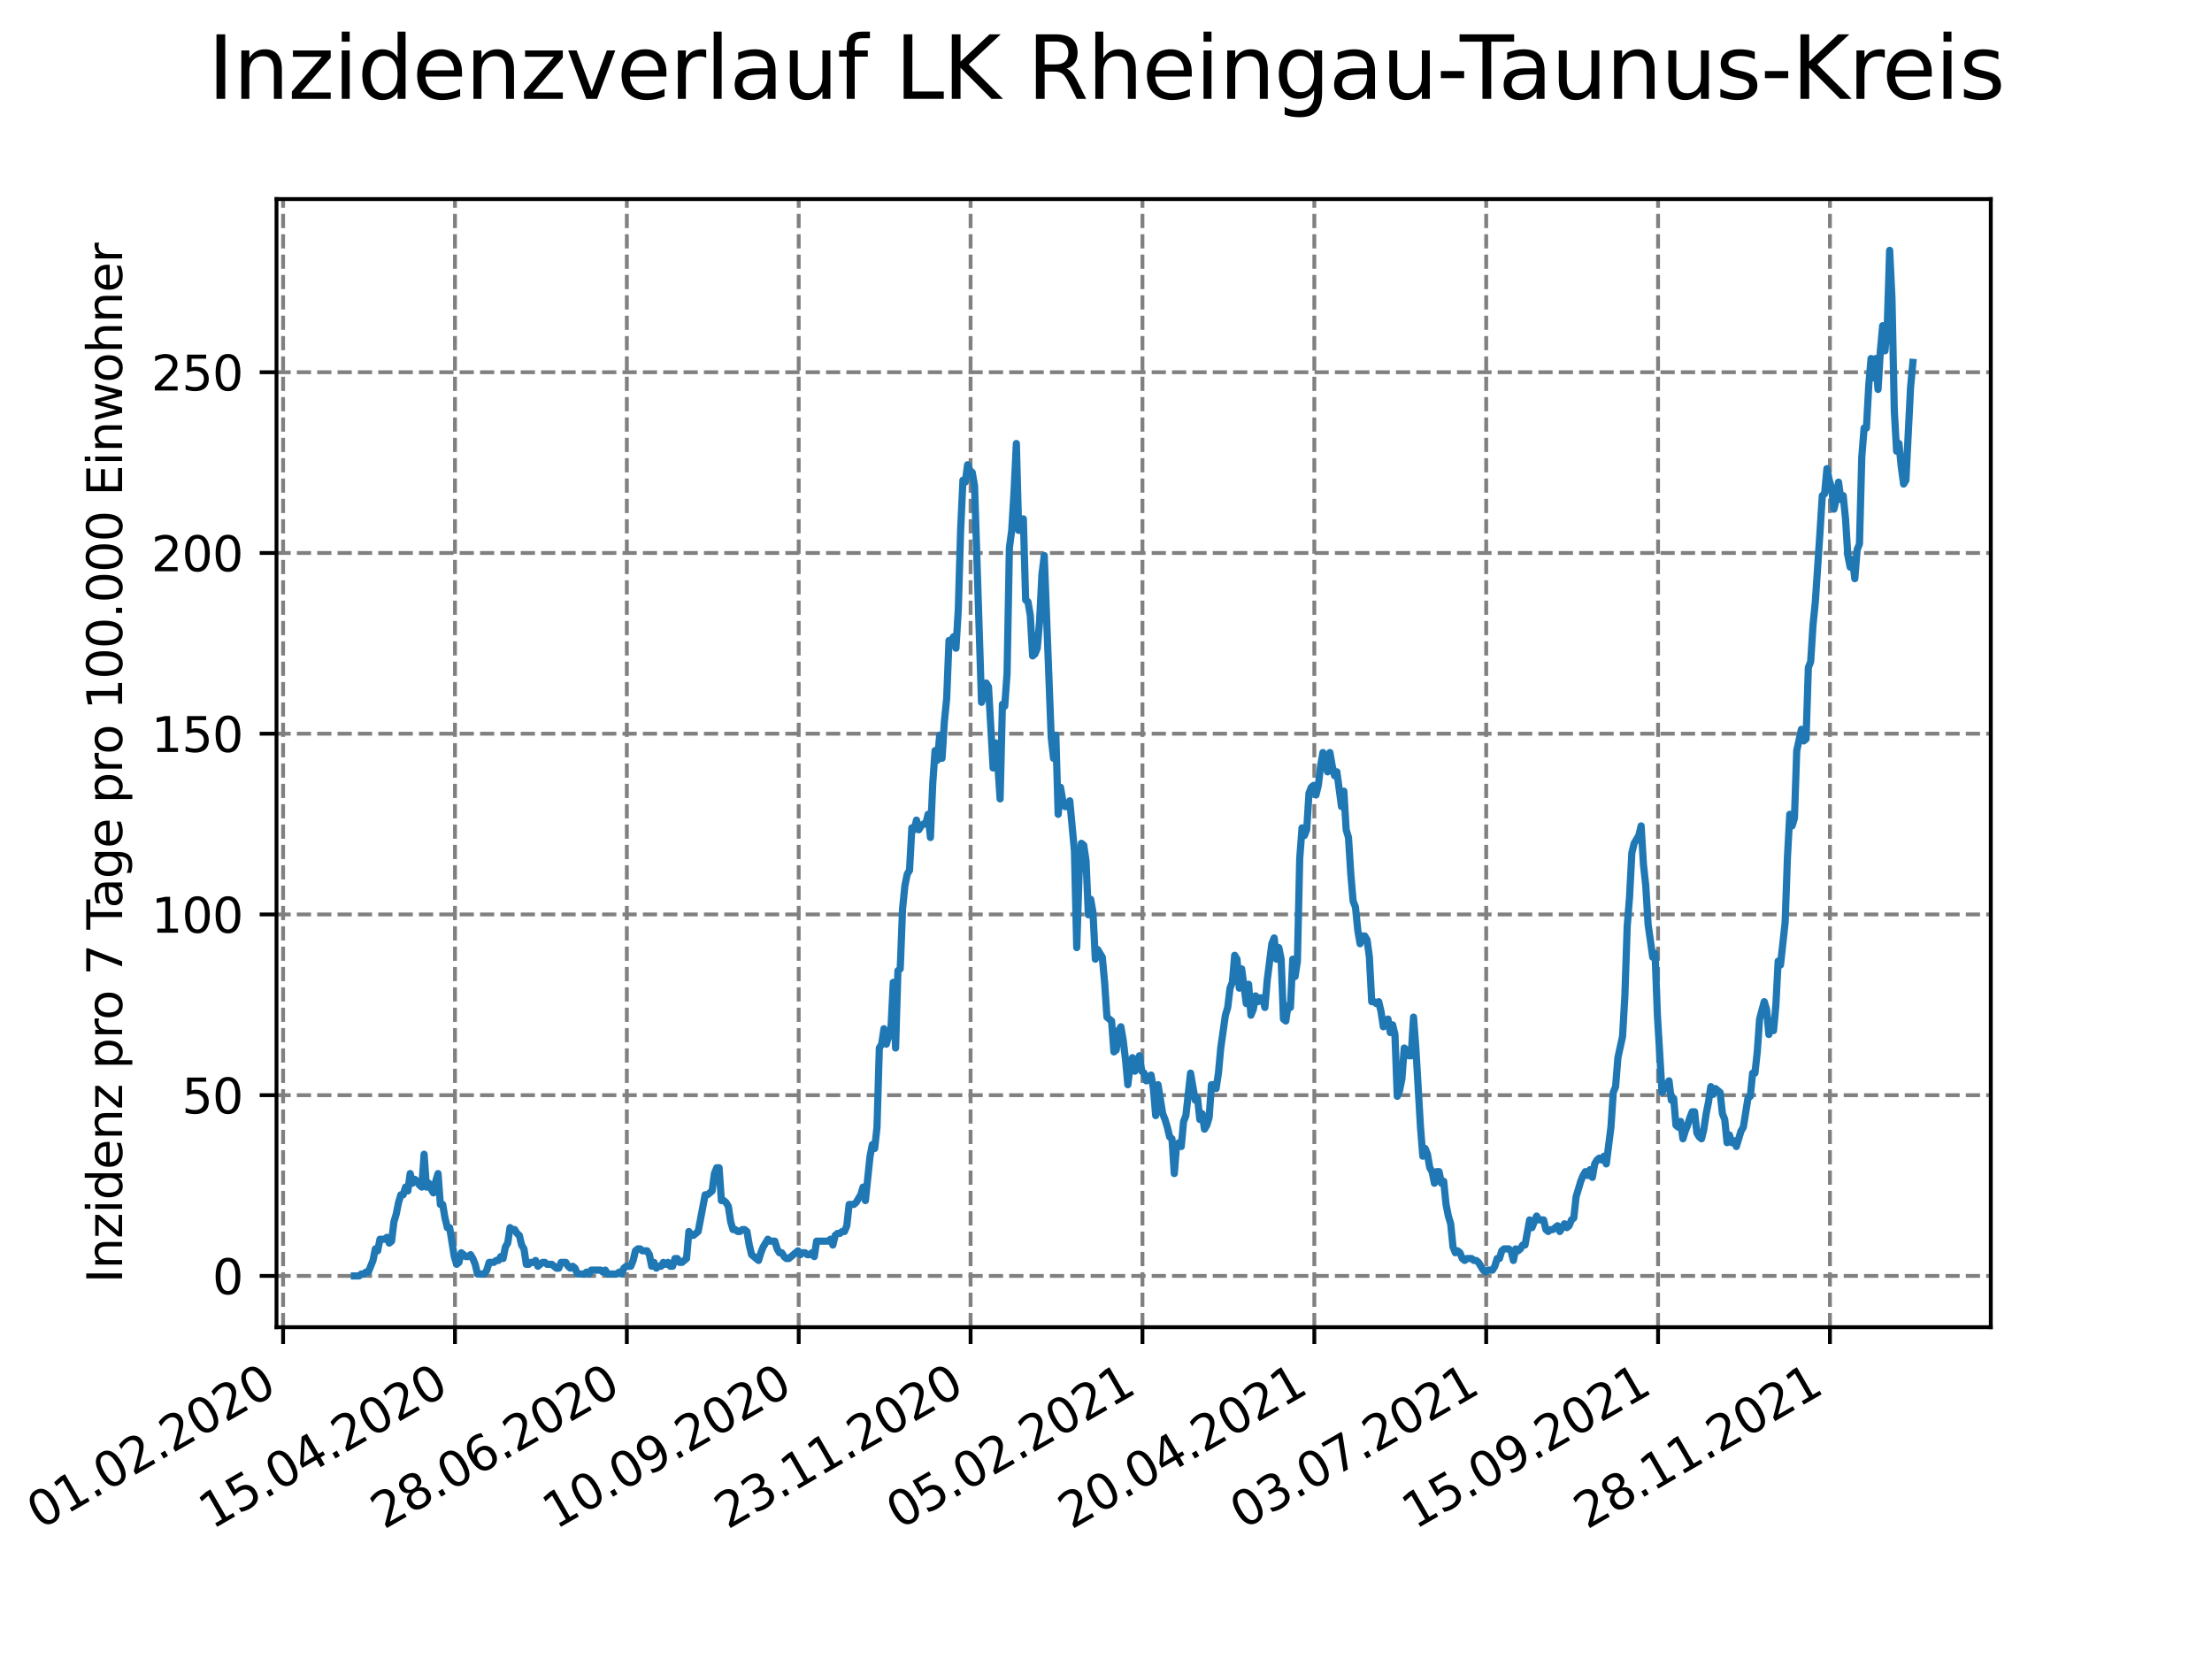 <?xml version="1.0" encoding="utf-8" standalone="no"?>
<!DOCTYPE svg PUBLIC "-//W3C//DTD SVG 1.1//EN"
  "http://www.w3.org/Graphics/SVG/1.1/DTD/svg11.dtd">
<svg xmlns:xlink="http://www.w3.org/1999/xlink" width="460.8pt" height="345.6pt" viewBox="0 0 460.8 345.6" xmlns="http://www.w3.org/2000/svg" version="1.1">
 <defs>
  <style type="text/css">*{stroke-linejoin: round; stroke-linecap: butt}</style>
 </defs>
 <g id="figure_1">
  <g id="patch_1">
   <path d="M 0 345.6 
L 460.8 345.6 
L 460.8 0 
L 0 0 
z
" style="fill: #ffffff"/>
  </g>
  <g id="axes_1">
   <g id="patch_2">
    <path d="M 57.6 276.48 
L 414.72 276.48 
L 414.72 41.472 
L 57.6 41.472 
z
" style="fill: #ffffff"/>
   </g>
   <g id="matplotlib.axis_1">
    <g id="xtick_1">
     <g id="line2d_1">
      <path d="M 58.975 276.48 
L 58.975 41.472 
" clip-path="url(#p7c919a15af)" style="fill: none; stroke-dasharray: 2.96,1.28; stroke-dashoffset: 0; stroke: #808080; stroke-width: 0.8"/>
     </g>
     <g id="line2d_2">
      <defs>
       <path id="mae18e14c4b" d="M 0 0 
L 0 3.5 
" style="stroke: #000000; stroke-width: 0.8"/>
      </defs>
      <g>
       <use xlink:href="#mae18e14c4b" x="58.975" y="276.48" style="stroke: #000000; stroke-width: 0.8"/>
      </g>
     </g>
     <g id="text_1">
      <!-- 01.02.2020 -->
      <g transform="translate(8.35 318.689)rotate(-30)scale(0.1 -0.1)">
       <defs>
        <path id="DejaVuSans-30" d="M 2034 4250 
Q 1547 4250 1301 3770 
Q 1056 3291 1056 2328 
Q 1056 1369 1301 889 
Q 1547 409 2034 409 
Q 2525 409 2770 889 
Q 3016 1369 3016 2328 
Q 3016 3291 2770 3770 
Q 2525 4250 2034 4250 
z
M 2034 4750 
Q 2819 4750 3233 4129 
Q 3647 3509 3647 2328 
Q 3647 1150 3233 529 
Q 2819 -91 2034 -91 
Q 1250 -91 836 529 
Q 422 1150 422 2328 
Q 422 3509 836 4129 
Q 1250 4750 2034 4750 
z
" transform="scale(0.016)"/>
        <path id="DejaVuSans-31" d="M 794 531 
L 1825 531 
L 1825 4091 
L 703 3866 
L 703 4441 
L 1819 4666 
L 2450 4666 
L 2450 531 
L 3481 531 
L 3481 0 
L 794 0 
L 794 531 
z
" transform="scale(0.016)"/>
        <path id="DejaVuSans-2e" d="M 684 794 
L 1344 794 
L 1344 0 
L 684 0 
L 684 794 
z
" transform="scale(0.016)"/>
        <path id="DejaVuSans-32" d="M 1228 531 
L 3431 531 
L 3431 0 
L 469 0 
L 469 531 
Q 828 903 1448 1529 
Q 2069 2156 2228 2338 
Q 2531 2678 2651 2914 
Q 2772 3150 2772 3378 
Q 2772 3750 2511 3984 
Q 2250 4219 1831 4219 
Q 1534 4219 1204 4116 
Q 875 4013 500 3803 
L 500 4441 
Q 881 4594 1212 4672 
Q 1544 4750 1819 4750 
Q 2544 4750 2975 4387 
Q 3406 4025 3406 3419 
Q 3406 3131 3298 2873 
Q 3191 2616 2906 2266 
Q 2828 2175 2409 1742 
Q 1991 1309 1228 531 
z
" transform="scale(0.016)"/>
       </defs>
       <use xlink:href="#DejaVuSans-30"/>
       <use xlink:href="#DejaVuSans-31" x="63.623"/>
       <use xlink:href="#DejaVuSans-2e" x="127.246"/>
       <use xlink:href="#DejaVuSans-30" x="159.033"/>
       <use xlink:href="#DejaVuSans-32" x="222.656"/>
       <use xlink:href="#DejaVuSans-2e" x="286.279"/>
       <use xlink:href="#DejaVuSans-32" x="318.066"/>
       <use xlink:href="#DejaVuSans-30" x="381.689"/>
       <use xlink:href="#DejaVuSans-32" x="445.312"/>
       <use xlink:href="#DejaVuSans-30" x="508.936"/>
      </g>
     </g>
    </g>
    <g id="xtick_2">
     <g id="line2d_3">
      <path d="M 94.779 276.48 
L 94.779 41.472 
" clip-path="url(#p7c919a15af)" style="fill: none; stroke-dasharray: 2.96,1.28; stroke-dashoffset: 0; stroke: #808080; stroke-width: 0.8"/>
     </g>
     <g id="line2d_4">
      <g>
       <use xlink:href="#mae18e14c4b" x="94.779" y="276.48" style="stroke: #000000; stroke-width: 0.8"/>
      </g>
     </g>
     <g id="text_2">
      <!-- 15.04.2020 -->
      <g transform="translate(44.154 318.689)rotate(-30)scale(0.1 -0.1)">
       <defs>
        <path id="DejaVuSans-35" d="M 691 4666 
L 3169 4666 
L 3169 4134 
L 1269 4134 
L 1269 2991 
Q 1406 3038 1543 3061 
Q 1681 3084 1819 3084 
Q 2600 3084 3056 2656 
Q 3513 2228 3513 1497 
Q 3513 744 3044 326 
Q 2575 -91 1722 -91 
Q 1428 -91 1123 -41 
Q 819 9 494 109 
L 494 744 
Q 775 591 1075 516 
Q 1375 441 1709 441 
Q 2250 441 2565 725 
Q 2881 1009 2881 1497 
Q 2881 1984 2565 2268 
Q 2250 2553 1709 2553 
Q 1456 2553 1204 2497 
Q 953 2441 691 2322 
L 691 4666 
z
" transform="scale(0.016)"/>
        <path id="DejaVuSans-34" d="M 2419 4116 
L 825 1625 
L 2419 1625 
L 2419 4116 
z
M 2253 4666 
L 3047 4666 
L 3047 1625 
L 3713 1625 
L 3713 1100 
L 3047 1100 
L 3047 0 
L 2419 0 
L 2419 1100 
L 313 1100 
L 313 1709 
L 2253 4666 
z
" transform="scale(0.016)"/>
       </defs>
       <use xlink:href="#DejaVuSans-31"/>
       <use xlink:href="#DejaVuSans-35" x="63.623"/>
       <use xlink:href="#DejaVuSans-2e" x="127.246"/>
       <use xlink:href="#DejaVuSans-30" x="159.033"/>
       <use xlink:href="#DejaVuSans-34" x="222.656"/>
       <use xlink:href="#DejaVuSans-2e" x="286.279"/>
       <use xlink:href="#DejaVuSans-32" x="318.066"/>
       <use xlink:href="#DejaVuSans-30" x="381.689"/>
       <use xlink:href="#DejaVuSans-32" x="445.312"/>
       <use xlink:href="#DejaVuSans-30" x="508.936"/>
      </g>
     </g>
    </g>
    <g id="xtick_3">
     <g id="line2d_5">
      <path d="M 130.583 276.48 
L 130.583 41.472 
" clip-path="url(#p7c919a15af)" style="fill: none; stroke-dasharray: 2.96,1.28; stroke-dashoffset: 0; stroke: #808080; stroke-width: 0.8"/>
     </g>
     <g id="line2d_6">
      <g>
       <use xlink:href="#mae18e14c4b" x="130.583" y="276.48" style="stroke: #000000; stroke-width: 0.8"/>
      </g>
     </g>
     <g id="text_3">
      <!-- 28.06.2020 -->
      <g transform="translate(79.958 318.689)rotate(-30)scale(0.1 -0.1)">
       <defs>
        <path id="DejaVuSans-38" d="M 2034 2216 
Q 1584 2216 1326 1975 
Q 1069 1734 1069 1313 
Q 1069 891 1326 650 
Q 1584 409 2034 409 
Q 2484 409 2743 651 
Q 3003 894 3003 1313 
Q 3003 1734 2745 1975 
Q 2488 2216 2034 2216 
z
M 1403 2484 
Q 997 2584 770 2862 
Q 544 3141 544 3541 
Q 544 4100 942 4425 
Q 1341 4750 2034 4750 
Q 2731 4750 3128 4425 
Q 3525 4100 3525 3541 
Q 3525 3141 3298 2862 
Q 3072 2584 2669 2484 
Q 3125 2378 3379 2068 
Q 3634 1759 3634 1313 
Q 3634 634 3220 271 
Q 2806 -91 2034 -91 
Q 1263 -91 848 271 
Q 434 634 434 1313 
Q 434 1759 690 2068 
Q 947 2378 1403 2484 
z
M 1172 3481 
Q 1172 3119 1398 2916 
Q 1625 2713 2034 2713 
Q 2441 2713 2670 2916 
Q 2900 3119 2900 3481 
Q 2900 3844 2670 4047 
Q 2441 4250 2034 4250 
Q 1625 4250 1398 4047 
Q 1172 3844 1172 3481 
z
" transform="scale(0.016)"/>
        <path id="DejaVuSans-36" d="M 2113 2584 
Q 1688 2584 1439 2293 
Q 1191 2003 1191 1497 
Q 1191 994 1439 701 
Q 1688 409 2113 409 
Q 2538 409 2786 701 
Q 3034 994 3034 1497 
Q 3034 2003 2786 2293 
Q 2538 2584 2113 2584 
z
M 3366 4563 
L 3366 3988 
Q 3128 4100 2886 4159 
Q 2644 4219 2406 4219 
Q 1781 4219 1451 3797 
Q 1122 3375 1075 2522 
Q 1259 2794 1537 2939 
Q 1816 3084 2150 3084 
Q 2853 3084 3261 2657 
Q 3669 2231 3669 1497 
Q 3669 778 3244 343 
Q 2819 -91 2113 -91 
Q 1303 -91 875 529 
Q 447 1150 447 2328 
Q 447 3434 972 4092 
Q 1497 4750 2381 4750 
Q 2619 4750 2861 4703 
Q 3103 4656 3366 4563 
z
" transform="scale(0.016)"/>
       </defs>
       <use xlink:href="#DejaVuSans-32"/>
       <use xlink:href="#DejaVuSans-38" x="63.623"/>
       <use xlink:href="#DejaVuSans-2e" x="127.246"/>
       <use xlink:href="#DejaVuSans-30" x="159.033"/>
       <use xlink:href="#DejaVuSans-36" x="222.656"/>
       <use xlink:href="#DejaVuSans-2e" x="286.279"/>
       <use xlink:href="#DejaVuSans-32" x="318.066"/>
       <use xlink:href="#DejaVuSans-30" x="381.689"/>
       <use xlink:href="#DejaVuSans-32" x="445.312"/>
       <use xlink:href="#DejaVuSans-30" x="508.936"/>
      </g>
     </g>
    </g>
    <g id="xtick_4">
     <g id="line2d_7">
      <path d="M 166.387 276.48 
L 166.387 41.472 
" clip-path="url(#p7c919a15af)" style="fill: none; stroke-dasharray: 2.96,1.28; stroke-dashoffset: 0; stroke: #808080; stroke-width: 0.8"/>
     </g>
     <g id="line2d_8">
      <g>
       <use xlink:href="#mae18e14c4b" x="166.387" y="276.48" style="stroke: #000000; stroke-width: 0.8"/>
      </g>
     </g>
     <g id="text_4">
      <!-- 10.09.2020 -->
      <g transform="translate(115.761 318.689)rotate(-30)scale(0.1 -0.1)">
       <defs>
        <path id="DejaVuSans-39" d="M 703 97 
L 703 672 
Q 941 559 1184 500 
Q 1428 441 1663 441 
Q 2288 441 2617 861 
Q 2947 1281 2994 2138 
Q 2813 1869 2534 1725 
Q 2256 1581 1919 1581 
Q 1219 1581 811 2004 
Q 403 2428 403 3163 
Q 403 3881 828 4315 
Q 1253 4750 1959 4750 
Q 2769 4750 3195 4129 
Q 3622 3509 3622 2328 
Q 3622 1225 3098 567 
Q 2575 -91 1691 -91 
Q 1453 -91 1209 -44 
Q 966 3 703 97 
z
M 1959 2075 
Q 2384 2075 2632 2365 
Q 2881 2656 2881 3163 
Q 2881 3666 2632 3958 
Q 2384 4250 1959 4250 
Q 1534 4250 1286 3958 
Q 1038 3666 1038 3163 
Q 1038 2656 1286 2365 
Q 1534 2075 1959 2075 
z
" transform="scale(0.016)"/>
       </defs>
       <use xlink:href="#DejaVuSans-31"/>
       <use xlink:href="#DejaVuSans-30" x="63.623"/>
       <use xlink:href="#DejaVuSans-2e" x="127.246"/>
       <use xlink:href="#DejaVuSans-30" x="159.033"/>
       <use xlink:href="#DejaVuSans-39" x="222.656"/>
       <use xlink:href="#DejaVuSans-2e" x="286.279"/>
       <use xlink:href="#DejaVuSans-32" x="318.066"/>
       <use xlink:href="#DejaVuSans-30" x="381.689"/>
       <use xlink:href="#DejaVuSans-32" x="445.312"/>
       <use xlink:href="#DejaVuSans-30" x="508.936"/>
      </g>
     </g>
    </g>
    <g id="xtick_5">
     <g id="line2d_9">
      <path d="M 202.191 276.48 
L 202.191 41.472 
" clip-path="url(#p7c919a15af)" style="fill: none; stroke-dasharray: 2.96,1.28; stroke-dashoffset: 0; stroke: #808080; stroke-width: 0.8"/>
     </g>
     <g id="line2d_10">
      <g>
       <use xlink:href="#mae18e14c4b" x="202.191" y="276.48" style="stroke: #000000; stroke-width: 0.8"/>
      </g>
     </g>
     <g id="text_5">
      <!-- 23.11.2020 -->
      <g transform="translate(151.565 318.689)rotate(-30)scale(0.1 -0.1)">
       <defs>
        <path id="DejaVuSans-33" d="M 2597 2516 
Q 3050 2419 3304 2112 
Q 3559 1806 3559 1356 
Q 3559 666 3084 287 
Q 2609 -91 1734 -91 
Q 1441 -91 1130 -33 
Q 819 25 488 141 
L 488 750 
Q 750 597 1062 519 
Q 1375 441 1716 441 
Q 2309 441 2620 675 
Q 2931 909 2931 1356 
Q 2931 1769 2642 2001 
Q 2353 2234 1838 2234 
L 1294 2234 
L 1294 2753 
L 1863 2753 
Q 2328 2753 2575 2939 
Q 2822 3125 2822 3475 
Q 2822 3834 2567 4026 
Q 2313 4219 1838 4219 
Q 1578 4219 1281 4162 
Q 984 4106 628 3988 
L 628 4550 
Q 988 4650 1302 4700 
Q 1616 4750 1894 4750 
Q 2613 4750 3031 4423 
Q 3450 4097 3450 3541 
Q 3450 3153 3228 2886 
Q 3006 2619 2597 2516 
z
" transform="scale(0.016)"/>
       </defs>
       <use xlink:href="#DejaVuSans-32"/>
       <use xlink:href="#DejaVuSans-33" x="63.623"/>
       <use xlink:href="#DejaVuSans-2e" x="127.246"/>
       <use xlink:href="#DejaVuSans-31" x="159.033"/>
       <use xlink:href="#DejaVuSans-31" x="222.656"/>
       <use xlink:href="#DejaVuSans-2e" x="286.279"/>
       <use xlink:href="#DejaVuSans-32" x="318.066"/>
       <use xlink:href="#DejaVuSans-30" x="381.689"/>
       <use xlink:href="#DejaVuSans-32" x="445.312"/>
       <use xlink:href="#DejaVuSans-30" x="508.936"/>
      </g>
     </g>
    </g>
    <g id="xtick_6">
     <g id="line2d_11">
      <path d="M 237.995 276.48 
L 237.995 41.472 
" clip-path="url(#p7c919a15af)" style="fill: none; stroke-dasharray: 2.96,1.28; stroke-dashoffset: 0; stroke: #808080; stroke-width: 0.8"/>
     </g>
     <g id="line2d_12">
      <g>
       <use xlink:href="#mae18e14c4b" x="237.995" y="276.48" style="stroke: #000000; stroke-width: 0.8"/>
      </g>
     </g>
     <g id="text_6">
      <!-- 05.02.2021 -->
      <g transform="translate(187.369 318.689)rotate(-30)scale(0.1 -0.1)">
       <use xlink:href="#DejaVuSans-30"/>
       <use xlink:href="#DejaVuSans-35" x="63.623"/>
       <use xlink:href="#DejaVuSans-2e" x="127.246"/>
       <use xlink:href="#DejaVuSans-30" x="159.033"/>
       <use xlink:href="#DejaVuSans-32" x="222.656"/>
       <use xlink:href="#DejaVuSans-2e" x="286.279"/>
       <use xlink:href="#DejaVuSans-32" x="318.066"/>
       <use xlink:href="#DejaVuSans-30" x="381.689"/>
       <use xlink:href="#DejaVuSans-32" x="445.312"/>
       <use xlink:href="#DejaVuSans-31" x="508.936"/>
      </g>
     </g>
    </g>
    <g id="xtick_7">
     <g id="line2d_13">
      <path d="M 273.798 276.48 
L 273.798 41.472 
" clip-path="url(#p7c919a15af)" style="fill: none; stroke-dasharray: 2.96,1.28; stroke-dashoffset: 0; stroke: #808080; stroke-width: 0.8"/>
     </g>
     <g id="line2d_14">
      <g>
       <use xlink:href="#mae18e14c4b" x="273.798" y="276.48" style="stroke: #000000; stroke-width: 0.8"/>
      </g>
     </g>
     <g id="text_7">
      <!-- 20.04.2021 -->
      <g transform="translate(223.173 318.689)rotate(-30)scale(0.1 -0.1)">
       <use xlink:href="#DejaVuSans-32"/>
       <use xlink:href="#DejaVuSans-30" x="63.623"/>
       <use xlink:href="#DejaVuSans-2e" x="127.246"/>
       <use xlink:href="#DejaVuSans-30" x="159.033"/>
       <use xlink:href="#DejaVuSans-34" x="222.656"/>
       <use xlink:href="#DejaVuSans-2e" x="286.279"/>
       <use xlink:href="#DejaVuSans-32" x="318.066"/>
       <use xlink:href="#DejaVuSans-30" x="381.689"/>
       <use xlink:href="#DejaVuSans-32" x="445.312"/>
       <use xlink:href="#DejaVuSans-31" x="508.936"/>
      </g>
     </g>
    </g>
    <g id="xtick_8">
     <g id="line2d_15">
      <path d="M 309.602 276.48 
L 309.602 41.472 
" clip-path="url(#p7c919a15af)" style="fill: none; stroke-dasharray: 2.96,1.28; stroke-dashoffset: 0; stroke: #808080; stroke-width: 0.8"/>
     </g>
     <g id="line2d_16">
      <g>
       <use xlink:href="#mae18e14c4b" x="309.602" y="276.48" style="stroke: #000000; stroke-width: 0.8"/>
      </g>
     </g>
     <g id="text_8">
      <!-- 03.07.2021 -->
      <g transform="translate(258.977 318.689)rotate(-30)scale(0.1 -0.1)">
       <defs>
        <path id="DejaVuSans-37" d="M 525 4666 
L 3525 4666 
L 3525 4397 
L 1831 0 
L 1172 0 
L 2766 4134 
L 525 4134 
L 525 4666 
z
" transform="scale(0.016)"/>
       </defs>
       <use xlink:href="#DejaVuSans-30"/>
       <use xlink:href="#DejaVuSans-33" x="63.623"/>
       <use xlink:href="#DejaVuSans-2e" x="127.246"/>
       <use xlink:href="#DejaVuSans-30" x="159.033"/>
       <use xlink:href="#DejaVuSans-37" x="222.656"/>
       <use xlink:href="#DejaVuSans-2e" x="286.279"/>
       <use xlink:href="#DejaVuSans-32" x="318.066"/>
       <use xlink:href="#DejaVuSans-30" x="381.689"/>
       <use xlink:href="#DejaVuSans-32" x="445.312"/>
       <use xlink:href="#DejaVuSans-31" x="508.936"/>
      </g>
     </g>
    </g>
    <g id="xtick_9">
     <g id="line2d_17">
      <path d="M 345.406 276.48 
L 345.406 41.472 
" clip-path="url(#p7c919a15af)" style="fill: none; stroke-dasharray: 2.96,1.28; stroke-dashoffset: 0; stroke: #808080; stroke-width: 0.8"/>
     </g>
     <g id="line2d_18">
      <g>
       <use xlink:href="#mae18e14c4b" x="345.406" y="276.48" style="stroke: #000000; stroke-width: 0.8"/>
      </g>
     </g>
     <g id="text_9">
      <!-- 15.09.2021 -->
      <g transform="translate(294.781 318.689)rotate(-30)scale(0.1 -0.1)">
       <use xlink:href="#DejaVuSans-31"/>
       <use xlink:href="#DejaVuSans-35" x="63.623"/>
       <use xlink:href="#DejaVuSans-2e" x="127.246"/>
       <use xlink:href="#DejaVuSans-30" x="159.033"/>
       <use xlink:href="#DejaVuSans-39" x="222.656"/>
       <use xlink:href="#DejaVuSans-2e" x="286.279"/>
       <use xlink:href="#DejaVuSans-32" x="318.066"/>
       <use xlink:href="#DejaVuSans-30" x="381.689"/>
       <use xlink:href="#DejaVuSans-32" x="445.312"/>
       <use xlink:href="#DejaVuSans-31" x="508.936"/>
      </g>
     </g>
    </g>
    <g id="xtick_10">
     <g id="line2d_19">
      <path d="M 381.21 276.48 
L 381.21 41.472 
" clip-path="url(#p7c919a15af)" style="fill: none; stroke-dasharray: 2.96,1.28; stroke-dashoffset: 0; stroke: #808080; stroke-width: 0.8"/>
     </g>
     <g id="line2d_20">
      <g>
       <use xlink:href="#mae18e14c4b" x="381.21" y="276.48" style="stroke: #000000; stroke-width: 0.8"/>
      </g>
     </g>
     <g id="text_10">
      <!-- 28.11.2021 -->
      <g transform="translate(330.585 318.689)rotate(-30)scale(0.1 -0.1)">
       <use xlink:href="#DejaVuSans-32"/>
       <use xlink:href="#DejaVuSans-38" x="63.623"/>
       <use xlink:href="#DejaVuSans-2e" x="127.246"/>
       <use xlink:href="#DejaVuSans-31" x="159.033"/>
       <use xlink:href="#DejaVuSans-31" x="222.656"/>
       <use xlink:href="#DejaVuSans-2e" x="286.279"/>
       <use xlink:href="#DejaVuSans-32" x="318.066"/>
       <use xlink:href="#DejaVuSans-30" x="381.689"/>
       <use xlink:href="#DejaVuSans-32" x="445.312"/>
       <use xlink:href="#DejaVuSans-31" x="508.936"/>
      </g>
     </g>
    </g>
   </g>
   <g id="matplotlib.axis_2">
    <g id="ytick_1">
     <g id="line2d_21">
      <path d="M 57.6 265.798 
L 414.72 265.798 
" clip-path="url(#p7c919a15af)" style="fill: none; stroke-dasharray: 2.96,1.28; stroke-dashoffset: 0; stroke: #808080; stroke-width: 0.8"/>
     </g>
     <g id="line2d_22">
      <defs>
       <path id="meee954f2ea" d="M 0 0 
L -3.5 0 
" style="stroke: #000000; stroke-width: 0.8"/>
      </defs>
      <g>
       <use xlink:href="#meee954f2ea" x="57.6" y="265.798" style="stroke: #000000; stroke-width: 0.8"/>
      </g>
     </g>
     <g id="text_11">
      <!-- 0 -->
      <g transform="translate(44.237 269.597)scale(0.1 -0.1)">
       <use xlink:href="#DejaVuSans-30"/>
      </g>
     </g>
    </g>
    <g id="ytick_2">
     <g id="line2d_23">
      <path d="M 57.6 228.147 
L 414.72 228.147 
" clip-path="url(#p7c919a15af)" style="fill: none; stroke-dasharray: 2.96,1.28; stroke-dashoffset: 0; stroke: #808080; stroke-width: 0.8"/>
     </g>
     <g id="line2d_24">
      <g>
       <use xlink:href="#meee954f2ea" x="57.6" y="228.147" style="stroke: #000000; stroke-width: 0.8"/>
      </g>
     </g>
     <g id="text_12">
      <!-- 50 -->
      <g transform="translate(37.875 231.946)scale(0.1 -0.1)">
       <use xlink:href="#DejaVuSans-35"/>
       <use xlink:href="#DejaVuSans-30" x="63.623"/>
      </g>
     </g>
    </g>
    <g id="ytick_3">
     <g id="line2d_25">
      <path d="M 57.6 190.495 
L 414.72 190.495 
" clip-path="url(#p7c919a15af)" style="fill: none; stroke-dasharray: 2.96,1.28; stroke-dashoffset: 0; stroke: #808080; stroke-width: 0.8"/>
     </g>
     <g id="line2d_26">
      <g>
       <use xlink:href="#meee954f2ea" x="57.6" y="190.495" style="stroke: #000000; stroke-width: 0.8"/>
      </g>
     </g>
     <g id="text_13">
      <!-- 100 -->
      <g transform="translate(31.512 194.295)scale(0.1 -0.1)">
       <use xlink:href="#DejaVuSans-31"/>
       <use xlink:href="#DejaVuSans-30" x="63.623"/>
       <use xlink:href="#DejaVuSans-30" x="127.246"/>
      </g>
     </g>
    </g>
    <g id="ytick_4">
     <g id="line2d_27">
      <path d="M 57.6 152.844 
L 414.72 152.844 
" clip-path="url(#p7c919a15af)" style="fill: none; stroke-dasharray: 2.96,1.28; stroke-dashoffset: 0; stroke: #808080; stroke-width: 0.8"/>
     </g>
     <g id="line2d_28">
      <g>
       <use xlink:href="#meee954f2ea" x="57.6" y="152.844" style="stroke: #000000; stroke-width: 0.8"/>
      </g>
     </g>
     <g id="text_14">
      <!-- 150 -->
      <g transform="translate(31.512 156.644)scale(0.1 -0.1)">
       <use xlink:href="#DejaVuSans-31"/>
       <use xlink:href="#DejaVuSans-35" x="63.623"/>
       <use xlink:href="#DejaVuSans-30" x="127.246"/>
      </g>
     </g>
    </g>
    <g id="ytick_5">
     <g id="line2d_29">
      <path d="M 57.6 115.193 
L 414.72 115.193 
" clip-path="url(#p7c919a15af)" style="fill: none; stroke-dasharray: 2.96,1.28; stroke-dashoffset: 0; stroke: #808080; stroke-width: 0.8"/>
     </g>
     <g id="line2d_30">
      <g>
       <use xlink:href="#meee954f2ea" x="57.6" y="115.193" style="stroke: #000000; stroke-width: 0.8"/>
      </g>
     </g>
     <g id="text_15">
      <!-- 200 -->
      <g transform="translate(31.512 118.992)scale(0.1 -0.1)">
       <use xlink:href="#DejaVuSans-32"/>
       <use xlink:href="#DejaVuSans-30" x="63.623"/>
       <use xlink:href="#DejaVuSans-30" x="127.246"/>
      </g>
     </g>
    </g>
    <g id="ytick_6">
     <g id="line2d_31">
      <path d="M 57.6 77.542 
L 414.72 77.542 
" clip-path="url(#p7c919a15af)" style="fill: none; stroke-dasharray: 2.96,1.28; stroke-dashoffset: 0; stroke: #808080; stroke-width: 0.8"/>
     </g>
     <g id="line2d_32">
      <g>
       <use xlink:href="#meee954f2ea" x="57.6" y="77.542" style="stroke: #000000; stroke-width: 0.8"/>
      </g>
     </g>
     <g id="text_16">
      <!-- 250 -->
      <g transform="translate(31.512 81.341)scale(0.1 -0.1)">
       <use xlink:href="#DejaVuSans-32"/>
       <use xlink:href="#DejaVuSans-35" x="63.623"/>
       <use xlink:href="#DejaVuSans-30" x="127.246"/>
      </g>
     </g>
    </g>
    <g id="text_17">
     <!-- Inzidenz pro 7 Tage pro 100.000 Einwohner -->
     <g transform="translate(25.433 267.301)rotate(-90)scale(0.1 -0.1)">
      <defs>
       <path id="DejaVuSans-49" d="M 628 4666 
L 1259 4666 
L 1259 0 
L 628 0 
L 628 4666 
z
" transform="scale(0.016)"/>
       <path id="DejaVuSans-6e" d="M 3513 2113 
L 3513 0 
L 2938 0 
L 2938 2094 
Q 2938 2591 2744 2837 
Q 2550 3084 2163 3084 
Q 1697 3084 1428 2787 
Q 1159 2491 1159 1978 
L 1159 0 
L 581 0 
L 581 3500 
L 1159 3500 
L 1159 2956 
Q 1366 3272 1645 3428 
Q 1925 3584 2291 3584 
Q 2894 3584 3203 3211 
Q 3513 2838 3513 2113 
z
" transform="scale(0.016)"/>
       <path id="DejaVuSans-7a" d="M 353 3500 
L 3084 3500 
L 3084 2975 
L 922 459 
L 3084 459 
L 3084 0 
L 275 0 
L 275 525 
L 2438 3041 
L 353 3041 
L 353 3500 
z
" transform="scale(0.016)"/>
       <path id="DejaVuSans-69" d="M 603 3500 
L 1178 3500 
L 1178 0 
L 603 0 
L 603 3500 
z
M 603 4863 
L 1178 4863 
L 1178 4134 
L 603 4134 
L 603 4863 
z
" transform="scale(0.016)"/>
       <path id="DejaVuSans-64" d="M 2906 2969 
L 2906 4863 
L 3481 4863 
L 3481 0 
L 2906 0 
L 2906 525 
Q 2725 213 2448 61 
Q 2172 -91 1784 -91 
Q 1150 -91 751 415 
Q 353 922 353 1747 
Q 353 2572 751 3078 
Q 1150 3584 1784 3584 
Q 2172 3584 2448 3432 
Q 2725 3281 2906 2969 
z
M 947 1747 
Q 947 1113 1208 752 
Q 1469 391 1925 391 
Q 2381 391 2643 752 
Q 2906 1113 2906 1747 
Q 2906 2381 2643 2742 
Q 2381 3103 1925 3103 
Q 1469 3103 1208 2742 
Q 947 2381 947 1747 
z
" transform="scale(0.016)"/>
       <path id="DejaVuSans-65" d="M 3597 1894 
L 3597 1613 
L 953 1613 
Q 991 1019 1311 708 
Q 1631 397 2203 397 
Q 2534 397 2845 478 
Q 3156 559 3463 722 
L 3463 178 
Q 3153 47 2828 -22 
Q 2503 -91 2169 -91 
Q 1331 -91 842 396 
Q 353 884 353 1716 
Q 353 2575 817 3079 
Q 1281 3584 2069 3584 
Q 2775 3584 3186 3129 
Q 3597 2675 3597 1894 
z
M 3022 2063 
Q 3016 2534 2758 2815 
Q 2500 3097 2075 3097 
Q 1594 3097 1305 2825 
Q 1016 2553 972 2059 
L 3022 2063 
z
" transform="scale(0.016)"/>
       <path id="DejaVuSans-20" transform="scale(0.016)"/>
       <path id="DejaVuSans-70" d="M 1159 525 
L 1159 -1331 
L 581 -1331 
L 581 3500 
L 1159 3500 
L 1159 2969 
Q 1341 3281 1617 3432 
Q 1894 3584 2278 3584 
Q 2916 3584 3314 3078 
Q 3713 2572 3713 1747 
Q 3713 922 3314 415 
Q 2916 -91 2278 -91 
Q 1894 -91 1617 61 
Q 1341 213 1159 525 
z
M 3116 1747 
Q 3116 2381 2855 2742 
Q 2594 3103 2138 3103 
Q 1681 3103 1420 2742 
Q 1159 2381 1159 1747 
Q 1159 1113 1420 752 
Q 1681 391 2138 391 
Q 2594 391 2855 752 
Q 3116 1113 3116 1747 
z
" transform="scale(0.016)"/>
       <path id="DejaVuSans-72" d="M 2631 2963 
Q 2534 3019 2420 3045 
Q 2306 3072 2169 3072 
Q 1681 3072 1420 2755 
Q 1159 2438 1159 1844 
L 1159 0 
L 581 0 
L 581 3500 
L 1159 3500 
L 1159 2956 
Q 1341 3275 1631 3429 
Q 1922 3584 2338 3584 
Q 2397 3584 2469 3576 
Q 2541 3569 2628 3553 
L 2631 2963 
z
" transform="scale(0.016)"/>
       <path id="DejaVuSans-6f" d="M 1959 3097 
Q 1497 3097 1228 2736 
Q 959 2375 959 1747 
Q 959 1119 1226 758 
Q 1494 397 1959 397 
Q 2419 397 2687 759 
Q 2956 1122 2956 1747 
Q 2956 2369 2687 2733 
Q 2419 3097 1959 3097 
z
M 1959 3584 
Q 2709 3584 3137 3096 
Q 3566 2609 3566 1747 
Q 3566 888 3137 398 
Q 2709 -91 1959 -91 
Q 1206 -91 779 398 
Q 353 888 353 1747 
Q 353 2609 779 3096 
Q 1206 3584 1959 3584 
z
" transform="scale(0.016)"/>
       <path id="DejaVuSans-54" d="M -19 4666 
L 3928 4666 
L 3928 4134 
L 2272 4134 
L 2272 0 
L 1638 0 
L 1638 4134 
L -19 4134 
L -19 4666 
z
" transform="scale(0.016)"/>
       <path id="DejaVuSans-61" d="M 2194 1759 
Q 1497 1759 1228 1600 
Q 959 1441 959 1056 
Q 959 750 1161 570 
Q 1363 391 1709 391 
Q 2188 391 2477 730 
Q 2766 1069 2766 1631 
L 2766 1759 
L 2194 1759 
z
M 3341 1997 
L 3341 0 
L 2766 0 
L 2766 531 
Q 2569 213 2275 61 
Q 1981 -91 1556 -91 
Q 1019 -91 701 211 
Q 384 513 384 1019 
Q 384 1609 779 1909 
Q 1175 2209 1959 2209 
L 2766 2209 
L 2766 2266 
Q 2766 2663 2505 2880 
Q 2244 3097 1772 3097 
Q 1472 3097 1187 3025 
Q 903 2953 641 2809 
L 641 3341 
Q 956 3463 1253 3523 
Q 1550 3584 1831 3584 
Q 2591 3584 2966 3190 
Q 3341 2797 3341 1997 
z
" transform="scale(0.016)"/>
       <path id="DejaVuSans-67" d="M 2906 1791 
Q 2906 2416 2648 2759 
Q 2391 3103 1925 3103 
Q 1463 3103 1205 2759 
Q 947 2416 947 1791 
Q 947 1169 1205 825 
Q 1463 481 1925 481 
Q 2391 481 2648 825 
Q 2906 1169 2906 1791 
z
M 3481 434 
Q 3481 -459 3084 -895 
Q 2688 -1331 1869 -1331 
Q 1566 -1331 1297 -1286 
Q 1028 -1241 775 -1147 
L 775 -588 
Q 1028 -725 1275 -790 
Q 1522 -856 1778 -856 
Q 2344 -856 2625 -561 
Q 2906 -266 2906 331 
L 2906 616 
Q 2728 306 2450 153 
Q 2172 0 1784 0 
Q 1141 0 747 490 
Q 353 981 353 1791 
Q 353 2603 747 3093 
Q 1141 3584 1784 3584 
Q 2172 3584 2450 3431 
Q 2728 3278 2906 2969 
L 2906 3500 
L 3481 3500 
L 3481 434 
z
" transform="scale(0.016)"/>
       <path id="DejaVuSans-45" d="M 628 4666 
L 3578 4666 
L 3578 4134 
L 1259 4134 
L 1259 2753 
L 3481 2753 
L 3481 2222 
L 1259 2222 
L 1259 531 
L 3634 531 
L 3634 0 
L 628 0 
L 628 4666 
z
" transform="scale(0.016)"/>
       <path id="DejaVuSans-77" d="M 269 3500 
L 844 3500 
L 1563 769 
L 2278 3500 
L 2956 3500 
L 3675 769 
L 4391 3500 
L 4966 3500 
L 4050 0 
L 3372 0 
L 2619 2869 
L 1863 0 
L 1184 0 
L 269 3500 
z
" transform="scale(0.016)"/>
       <path id="DejaVuSans-68" d="M 3513 2113 
L 3513 0 
L 2938 0 
L 2938 2094 
Q 2938 2591 2744 2837 
Q 2550 3084 2163 3084 
Q 1697 3084 1428 2787 
Q 1159 2491 1159 1978 
L 1159 0 
L 581 0 
L 581 4863 
L 1159 4863 
L 1159 2956 
Q 1366 3272 1645 3428 
Q 1925 3584 2291 3584 
Q 2894 3584 3203 3211 
Q 3513 2838 3513 2113 
z
" transform="scale(0.016)"/>
      </defs>
      <use xlink:href="#DejaVuSans-49"/>
      <use xlink:href="#DejaVuSans-6e" x="29.492"/>
      <use xlink:href="#DejaVuSans-7a" x="92.871"/>
      <use xlink:href="#DejaVuSans-69" x="145.361"/>
      <use xlink:href="#DejaVuSans-64" x="173.145"/>
      <use xlink:href="#DejaVuSans-65" x="236.621"/>
      <use xlink:href="#DejaVuSans-6e" x="298.145"/>
      <use xlink:href="#DejaVuSans-7a" x="361.523"/>
      <use xlink:href="#DejaVuSans-20" x="414.014"/>
      <use xlink:href="#DejaVuSans-70" x="445.801"/>
      <use xlink:href="#DejaVuSans-72" x="509.277"/>
      <use xlink:href="#DejaVuSans-6f" x="548.141"/>
      <use xlink:href="#DejaVuSans-20" x="609.322"/>
      <use xlink:href="#DejaVuSans-37" x="641.109"/>
      <use xlink:href="#DejaVuSans-20" x="704.732"/>
      <use xlink:href="#DejaVuSans-54" x="736.52"/>
      <use xlink:href="#DejaVuSans-61" x="781.104"/>
      <use xlink:href="#DejaVuSans-67" x="842.383"/>
      <use xlink:href="#DejaVuSans-65" x="905.859"/>
      <use xlink:href="#DejaVuSans-20" x="967.383"/>
      <use xlink:href="#DejaVuSans-70" x="999.17"/>
      <use xlink:href="#DejaVuSans-72" x="1062.646"/>
      <use xlink:href="#DejaVuSans-6f" x="1101.51"/>
      <use xlink:href="#DejaVuSans-20" x="1162.691"/>
      <use xlink:href="#DejaVuSans-31" x="1194.479"/>
      <use xlink:href="#DejaVuSans-30" x="1258.102"/>
      <use xlink:href="#DejaVuSans-30" x="1321.725"/>
      <use xlink:href="#DejaVuSans-2e" x="1385.348"/>
      <use xlink:href="#DejaVuSans-30" x="1417.135"/>
      <use xlink:href="#DejaVuSans-30" x="1480.758"/>
      <use xlink:href="#DejaVuSans-30" x="1544.381"/>
      <use xlink:href="#DejaVuSans-20" x="1608.004"/>
      <use xlink:href="#DejaVuSans-45" x="1639.791"/>
      <use xlink:href="#DejaVuSans-69" x="1702.975"/>
      <use xlink:href="#DejaVuSans-6e" x="1730.758"/>
      <use xlink:href="#DejaVuSans-77" x="1794.137"/>
      <use xlink:href="#DejaVuSans-6f" x="1875.924"/>
      <use xlink:href="#DejaVuSans-68" x="1937.105"/>
      <use xlink:href="#DejaVuSans-6e" x="2000.484"/>
      <use xlink:href="#DejaVuSans-65" x="2063.863"/>
      <use xlink:href="#DejaVuSans-72" x="2125.387"/>
     </g>
    </g>
   </g>
   <g id="line2d_33">
    <path d="M 73.833 265.798 
L 74.8 265.798 
L 75.284 265.395 
L 75.768 265.395 
L 76.252 264.993 
L 76.736 264.993 
L 77.703 262.579 
L 78.187 260.165 
L 78.671 260.567 
L 79.155 258.153 
L 80.123 258.153 
L 80.606 257.751 
L 81.09 258.958 
L 81.574 258.556 
L 82.058 254.532 
L 82.542 252.923 
L 83.026 250.509 
L 83.509 248.899 
L 83.993 248.899 
L 84.477 247.29 
L 84.961 248.095 
L 85.445 244.474 
L 85.929 246.485 
L 86.412 245.681 
L 86.896 246.083 
L 87.38 246.888 
L 87.864 247.29 
L 88.348 240.45 
L 88.832 247.29 
L 89.316 246.485 
L 89.799 247.692 
L 90.283 248.497 
L 90.767 246.083 
L 91.251 244.474 
L 91.735 250.911 
L 92.219 250.911 
L 92.702 253.728 
L 93.186 255.739 
L 93.67 255.739 
L 94.638 261.774 
L 95.122 263.384 
L 95.605 262.981 
L 96.089 260.97 
L 97.057 261.774 
L 97.541 261.774 
L 98.025 261.372 
L 98.508 262.177 
L 98.992 263.384 
L 99.476 265.395 
L 100.928 265.395 
L 101.411 264.591 
L 101.895 262.981 
L 102.863 262.981 
L 103.347 262.579 
L 103.831 262.579 
L 104.314 261.774 
L 104.798 262.177 
L 105.282 259.763 
L 105.766 258.958 
L 106.25 255.739 
L 106.734 256.142 
L 107.217 256.142 
L 107.701 256.946 
L 108.185 257.349 
L 108.669 259.36 
L 109.153 260.165 
L 109.637 263.384 
L 110.12 263.384 
L 110.604 262.981 
L 111.088 262.981 
L 111.572 262.579 
L 112.056 263.786 
L 113.024 262.981 
L 113.507 262.981 
L 113.991 263.384 
L 114.959 263.384 
L 115.927 264.188 
L 116.41 264.188 
L 116.894 262.981 
L 117.862 262.981 
L 118.346 263.786 
L 118.83 264.188 
L 119.313 263.786 
L 119.797 264.188 
L 120.281 265.395 
L 121.733 265.395 
L 122.216 264.993 
L 122.7 265.395 
L 123.184 264.591 
L 125.119 264.591 
L 125.603 264.993 
L 126.087 264.591 
L 126.571 265.395 
L 128.506 265.395 
L 128.99 264.993 
L 129.474 265.395 
L 129.958 264.188 
L 130.442 263.786 
L 131.409 263.786 
L 131.893 262.579 
L 132.377 260.567 
L 132.861 260.165 
L 133.345 260.165 
L 133.828 260.567 
L 134.796 260.567 
L 135.28 261.372 
L 135.764 263.786 
L 136.248 262.981 
L 136.732 264.188 
L 137.215 263.786 
L 137.699 263.786 
L 138.183 262.981 
L 138.667 263.384 
L 139.151 262.981 
L 139.635 263.786 
L 140.118 263.786 
L 140.602 262.177 
L 141.086 262.177 
L 141.57 262.981 
L 142.054 262.981 
L 143.021 262.177 
L 143.505 256.544 
L 143.989 257.349 
L 144.473 257.349 
L 145.441 256.544 
L 146.892 248.899 
L 147.376 248.899 
L 148.344 248.095 
L 148.827 244.474 
L 149.311 243.267 
L 149.795 243.267 
L 150.279 250.106 
L 150.763 250.106 
L 151.247 250.509 
L 151.73 251.314 
L 152.214 254.532 
L 152.698 256.142 
L 153.182 256.142 
L 153.666 256.544 
L 154.15 256.544 
L 154.633 256.142 
L 155.117 256.142 
L 155.601 256.544 
L 156.085 259.36 
L 156.569 261.372 
L 158.02 262.579 
L 158.504 260.97 
L 158.988 259.763 
L 159.956 258.153 
L 160.44 258.556 
L 161.407 258.556 
L 161.891 260.165 
L 162.375 260.97 
L 162.859 260.97 
L 163.343 261.774 
L 163.826 262.177 
L 164.31 262.177 
L 166.246 260.567 
L 166.729 261.372 
L 167.213 260.97 
L 167.697 260.97 
L 168.181 261.372 
L 168.665 261.372 
L 169.149 260.97 
L 169.632 261.774 
L 170.116 258.556 
L 172.535 258.556 
L 173.019 258.153 
L 173.503 259.36 
L 173.987 257.349 
L 174.471 256.946 
L 174.955 256.946 
L 175.438 256.544 
L 175.922 256.544 
L 176.406 255.337 
L 176.89 250.911 
L 177.858 250.911 
L 178.341 250.509 
L 179.309 248.899 
L 179.793 247.29 
L 180.277 250.106 
L 181.245 240.853 
L 181.728 238.439 
L 182.212 239.243 
L 182.696 234.817 
L 183.18 218.321 
L 183.664 217.517 
L 184.148 214.298 
L 184.631 217.517 
L 185.599 214.298 
L 186.083 204.642 
L 186.567 218.321 
L 187.051 202.228 
L 187.534 201.825 
L 188.018 189.353 
L 188.502 184.525 
L 188.986 182.111 
L 189.47 181.306 
L 189.954 172.454 
L 190.437 172.857 
L 190.921 170.845 
L 191.405 172.857 
L 191.889 172.052 
L 192.373 171.65 
L 192.857 171.65 
L 193.34 169.638 
L 193.824 174.466 
L 194.308 163.201 
L 194.792 156.361 
L 195.276 158.372 
L 195.76 153.142 
L 196.243 157.97 
L 196.727 150.326 
L 197.211 145.498 
L 197.695 133.427 
L 198.179 133.427 
L 198.663 132.623 
L 199.146 135.037 
L 199.63 126.99 
L 200.114 110.494 
L 200.598 100.033 
L 201.082 100.435 
L 201.566 96.814 
L 202.049 98.021 
L 202.533 98.424 
L 203.017 101.24 
L 204.469 146.302 
L 204.953 144.693 
L 205.436 142.279 
L 205.92 143.083 
L 206.888 159.982 
L 207.372 154.751 
L 207.856 159.177 
L 208.339 166.419 
L 208.823 146.705 
L 209.307 147.107 
L 209.791 140.267 
L 210.275 114.115 
L 210.759 110.494 
L 211.242 102.447 
L 211.726 92.388 
L 212.21 110.494 
L 212.694 110.091 
L 213.178 108.08 
L 213.662 124.978 
L 214.145 125.38 
L 214.629 128.197 
L 215.113 136.646 
L 215.597 136.244 
L 216.081 135.037 
L 216.565 129.404 
L 217.048 119.748 
L 217.532 115.724 
L 218.984 153.544 
L 219.468 157.97 
L 219.951 153.142 
L 220.435 169.638 
L 220.919 164.005 
L 221.403 166.822 
L 221.887 168.029 
L 222.371 168.029 
L 222.854 166.822 
L 223.822 177.283 
L 224.306 197.4 
L 224.79 182.111 
L 225.274 175.673 
L 225.758 176.076 
L 226.241 179.294 
L 226.725 190.56 
L 227.209 187.341 
L 227.693 190.158 
L 228.177 199.814 
L 228.661 197.802 
L 229.628 199.411 
L 230.112 204.642 
L 230.596 211.884 
L 231.564 212.689 
L 232.047 219.126 
L 232.531 218.724 
L 233.015 214.7 
L 233.499 213.896 
L 233.983 216.712 
L 234.467 220.736 
L 234.95 225.966 
L 235.434 221.943 
L 235.918 220.333 
L 236.402 223.15 
L 236.886 221.943 
L 237.37 219.931 
L 237.853 223.15 
L 238.337 223.552 
L 238.821 225.161 
L 239.305 224.357 
L 239.789 223.954 
L 240.273 226.771 
L 240.756 232.403 
L 241.24 225.966 
L 242.208 232.001 
L 242.692 233.208 
L 243.176 234.817 
L 243.659 236.829 
L 244.143 237.232 
L 244.627 244.474 
L 245.111 238.439 
L 245.595 238.036 
L 246.079 238.841 
L 246.562 233.61 
L 247.046 232.403 
L 248.014 223.552 
L 248.982 229.185 
L 249.466 228.782 
L 249.949 233.208 
L 250.433 232.001 
L 250.917 235.22 
L 251.401 234.415 
L 251.885 232.806 
L 252.369 225.966 
L 252.852 225.966 
L 253.336 226.771 
L 253.82 223.552 
L 254.304 218.321 
L 255.272 211.482 
L 255.755 209.872 
L 256.239 205.849 
L 256.723 204.642 
L 257.207 199.009 
L 257.691 199.814 
L 258.175 205.849 
L 258.658 201.825 
L 259.626 209.068 
L 260.11 205.044 
L 260.594 211.482 
L 261.078 210.275 
L 261.561 207.458 
L 262.045 208.665 
L 262.529 207.861 
L 263.013 207.861 
L 263.497 209.872 
L 263.981 204.239 
L 264.948 196.595 
L 265.432 195.388 
L 265.916 199.814 
L 266.4 197.4 
L 266.884 199.814 
L 267.367 212.286 
L 267.851 212.689 
L 268.335 209.47 
L 268.819 209.872 
L 269.303 199.814 
L 269.787 203.435 
L 270.271 200.216 
L 270.754 178.892 
L 271.238 172.454 
L 271.722 174.064 
L 272.206 172.857 
L 272.69 165.212 
L 273.174 164.005 
L 273.657 163.603 
L 274.141 165.615 
L 274.625 163.603 
L 275.109 159.58 
L 275.593 156.763 
L 276.077 159.177 
L 276.56 160.787 
L 277.044 156.763 
L 277.528 159.58 
L 278.012 161.591 
L 278.496 160.787 
L 279.463 168.029 
L 279.947 164.81 
L 280.431 172.857 
L 280.915 174.466 
L 281.399 182.111 
L 281.883 187.743 
L 282.366 188.95 
L 282.85 193.779 
L 283.334 196.595 
L 283.818 194.986 
L 284.302 194.986 
L 284.786 195.79 
L 285.269 199.411 
L 285.753 208.665 
L 286.237 208.665 
L 286.721 209.068 
L 287.205 208.665 
L 287.689 210.677 
L 288.172 213.896 
L 289.14 212.286 
L 289.624 215.103 
L 290.108 213.493 
L 290.592 215.505 
L 291.075 228.38 
L 291.559 227.173 
L 292.043 224.759 
L 292.527 218.321 
L 293.011 218.724 
L 293.495 219.931 
L 293.979 219.931 
L 294.462 211.884 
L 294.946 218.321 
L 295.914 234.817 
L 296.398 240.853 
L 296.882 239.243 
L 297.365 240.45 
L 297.849 243.267 
L 298.333 244.071 
L 298.817 246.485 
L 299.301 244.071 
L 299.785 244.071 
L 300.268 246.485 
L 300.752 246.083 
L 301.236 250.911 
L 301.72 253.325 
L 302.204 254.935 
L 302.688 259.763 
L 303.171 260.97 
L 303.655 260.567 
L 304.139 260.97 
L 304.623 262.177 
L 305.107 262.579 
L 305.591 262.177 
L 306.558 262.177 
L 307.042 262.579 
L 307.526 262.579 
L 308.01 262.981 
L 308.977 264.591 
L 309.461 264.993 
L 309.945 264.591 
L 310.913 264.591 
L 311.397 263.786 
L 311.88 262.177 
L 312.364 262.177 
L 312.848 260.567 
L 313.332 260.165 
L 314.3 260.165 
L 314.783 260.567 
L 315.267 262.579 
L 315.751 260.165 
L 316.235 260.567 
L 316.719 260.165 
L 317.203 259.36 
L 317.687 259.36 
L 318.654 254.13 
L 319.138 255.739 
L 320.106 253.325 
L 320.59 254.13 
L 321.557 254.13 
L 322.041 256.142 
L 322.525 256.544 
L 323.009 256.142 
L 323.493 256.142 
L 324.46 255.337 
L 324.944 256.544 
L 325.912 254.935 
L 326.396 255.739 
L 326.879 255.337 
L 327.363 254.13 
L 327.847 253.728 
L 328.331 249.302 
L 329.299 246.083 
L 329.782 244.876 
L 330.266 244.071 
L 330.75 244.876 
L 331.234 243.669 
L 331.718 245.278 
L 332.202 242.462 
L 332.685 241.657 
L 333.169 241.255 
L 333.653 241.657 
L 334.137 240.853 
L 334.621 242.462 
L 335.588 234.817 
L 336.072 227.575 
L 336.556 226.368 
L 337.04 220.333 
L 338.008 215.907 
L 338.491 207.458 
L 338.975 192.974 
L 339.459 186.939 
L 339.943 177.685 
L 340.427 175.673 
L 341.395 174.064 
L 341.878 172.052 
L 342.362 180.099 
L 342.846 184.525 
L 343.33 192.572 
L 344.298 199.411 
L 344.781 198.607 
L 345.265 211.482 
L 346.233 227.575 
L 347.684 225.161 
L 348.168 229.185 
L 348.652 228.782 
L 349.136 234.415 
L 349.62 234.817 
L 350.104 233.61 
L 350.587 237.232 
L 351.071 235.622 
L 351.555 234.415 
L 352.039 232.806 
L 352.523 231.599 
L 353.007 231.599 
L 353.49 236.025 
L 353.974 236.829 
L 354.458 237.232 
L 354.942 235.22 
L 355.426 232.001 
L 355.91 229.587 
L 356.393 226.368 
L 356.877 227.978 
L 357.361 226.771 
L 358.329 227.575 
L 358.813 232.001 
L 359.296 233.208 
L 359.78 238.036 
L 360.264 236.427 
L 360.748 238.036 
L 361.232 237.634 
L 361.716 238.841 
L 362.683 235.622 
L 363.167 234.817 
L 364.135 228.782 
L 364.619 228.38 
L 365.103 223.552 
L 365.586 223.552 
L 366.07 219.126 
L 366.554 212.286 
L 367.522 208.665 
L 368.006 210.275 
L 368.489 215.505 
L 368.973 212.689 
L 369.457 214.7 
L 369.941 209.47 
L 370.425 200.216 
L 370.909 201.021 
L 371.876 192.169 
L 372.36 178.49 
L 372.844 169.638 
L 373.328 172.052 
L 373.812 170.443 
L 374.295 156.361 
L 375.263 151.935 
L 375.747 154.349 
L 376.231 153.947 
L 376.715 139.06 
L 377.198 137.853 
L 377.682 130.209 
L 378.166 125.38 
L 379.134 110.896 
L 379.618 103.252 
L 380.101 102.849 
L 380.585 97.619 
L 381.069 100.033 
L 381.553 101.642 
L 382.037 106.068 
L 382.521 104.056 
L 383.004 100.435 
L 383.488 104.056 
L 383.972 103.252 
L 384.456 108.08 
L 384.94 115.724 
L 385.424 118.138 
L 385.908 116.529 
L 386.391 120.552 
L 386.875 114.517 
L 387.359 113.31 
L 387.843 95.205 
L 388.327 89.17 
L 388.811 89.17 
L 389.294 80.318 
L 389.778 74.685 
L 390.262 78.709 
L 390.746 74.685 
L 391.23 81.123 
L 391.714 73.076 
L 392.197 67.846 
L 392.681 73.076 
L 393.165 67.443 
L 393.649 52.154 
L 394.133 62.213 
L 394.617 85.549 
L 395.1 93.998 
L 395.584 92.388 
L 396.068 97.216 
L 396.552 100.838 
L 397.036 100.033 
L 398.003 80.72 
L 398.487 75.49 
L 398.487 75.49 
" clip-path="url(#p7c919a15af)" style="fill: none; stroke: #1f77b4; stroke-width: 1.5; stroke-linecap: square"/>
   </g>
   <g id="patch_3">
    <path d="M 57.6 276.48 
L 57.6 41.472 
" style="fill: none; stroke: #000000; stroke-width: 0.8; stroke-linejoin: miter; stroke-linecap: square"/>
   </g>
   <g id="patch_4">
    <path d="M 414.72 276.48 
L 414.72 41.472 
" style="fill: none; stroke: #000000; stroke-width: 0.8; stroke-linejoin: miter; stroke-linecap: square"/>
   </g>
   <g id="patch_5">
    <path d="M 57.6 276.48 
L 414.72 276.48 
" style="fill: none; stroke: #000000; stroke-width: 0.8; stroke-linejoin: miter; stroke-linecap: square"/>
   </g>
   <g id="patch_6">
    <path d="M 57.6 41.472 
L 414.72 41.472 
" style="fill: none; stroke: #000000; stroke-width: 0.8; stroke-linejoin: miter; stroke-linecap: square"/>
   </g>
  </g>
  <g id="text_18">
   <!-- Inzidenzverlauf LK Rheingau-Taunus-Kreis -->
   <g transform="translate(43.291 20.589)scale(0.18 -0.18)">
    <defs>
     <path id="DejaVuSans-76" d="M 191 3500 
L 800 3500 
L 1894 563 
L 2988 3500 
L 3597 3500 
L 2284 0 
L 1503 0 
L 191 3500 
z
" transform="scale(0.016)"/>
     <path id="DejaVuSans-6c" d="M 603 4863 
L 1178 4863 
L 1178 0 
L 603 0 
L 603 4863 
z
" transform="scale(0.016)"/>
     <path id="DejaVuSans-75" d="M 544 1381 
L 544 3500 
L 1119 3500 
L 1119 1403 
Q 1119 906 1312 657 
Q 1506 409 1894 409 
Q 2359 409 2629 706 
Q 2900 1003 2900 1516 
L 2900 3500 
L 3475 3500 
L 3475 0 
L 2900 0 
L 2900 538 
Q 2691 219 2414 64 
Q 2138 -91 1772 -91 
Q 1169 -91 856 284 
Q 544 659 544 1381 
z
M 1991 3584 
L 1991 3584 
z
" transform="scale(0.016)"/>
     <path id="DejaVuSans-66" d="M 2375 4863 
L 2375 4384 
L 1825 4384 
Q 1516 4384 1395 4259 
Q 1275 4134 1275 3809 
L 1275 3500 
L 2222 3500 
L 2222 3053 
L 1275 3053 
L 1275 0 
L 697 0 
L 697 3053 
L 147 3053 
L 147 3500 
L 697 3500 
L 697 3744 
Q 697 4328 969 4595 
Q 1241 4863 1831 4863 
L 2375 4863 
z
" transform="scale(0.016)"/>
     <path id="DejaVuSans-4c" d="M 628 4666 
L 1259 4666 
L 1259 531 
L 3531 531 
L 3531 0 
L 628 0 
L 628 4666 
z
" transform="scale(0.016)"/>
     <path id="DejaVuSans-4b" d="M 628 4666 
L 1259 4666 
L 1259 2694 
L 3353 4666 
L 4166 4666 
L 1850 2491 
L 4331 0 
L 3500 0 
L 1259 2247 
L 1259 0 
L 628 0 
L 628 4666 
z
" transform="scale(0.016)"/>
     <path id="DejaVuSans-52" d="M 2841 2188 
Q 3044 2119 3236 1894 
Q 3428 1669 3622 1275 
L 4263 0 
L 3584 0 
L 2988 1197 
Q 2756 1666 2539 1819 
Q 2322 1972 1947 1972 
L 1259 1972 
L 1259 0 
L 628 0 
L 628 4666 
L 2053 4666 
Q 2853 4666 3247 4331 
Q 3641 3997 3641 3322 
Q 3641 2881 3436 2590 
Q 3231 2300 2841 2188 
z
M 1259 4147 
L 1259 2491 
L 2053 2491 
Q 2509 2491 2742 2702 
Q 2975 2913 2975 3322 
Q 2975 3731 2742 3939 
Q 2509 4147 2053 4147 
L 1259 4147 
z
" transform="scale(0.016)"/>
     <path id="DejaVuSans-2d" d="M 313 2009 
L 1997 2009 
L 1997 1497 
L 313 1497 
L 313 2009 
z
" transform="scale(0.016)"/>
     <path id="DejaVuSans-73" d="M 2834 3397 
L 2834 2853 
Q 2591 2978 2328 3040 
Q 2066 3103 1784 3103 
Q 1356 3103 1142 2972 
Q 928 2841 928 2578 
Q 928 2378 1081 2264 
Q 1234 2150 1697 2047 
L 1894 2003 
Q 2506 1872 2764 1633 
Q 3022 1394 3022 966 
Q 3022 478 2636 193 
Q 2250 -91 1575 -91 
Q 1294 -91 989 -36 
Q 684 19 347 128 
L 347 722 
Q 666 556 975 473 
Q 1284 391 1588 391 
Q 1994 391 2212 530 
Q 2431 669 2431 922 
Q 2431 1156 2273 1281 
Q 2116 1406 1581 1522 
L 1381 1569 
Q 847 1681 609 1914 
Q 372 2147 372 2553 
Q 372 3047 722 3315 
Q 1072 3584 1716 3584 
Q 2034 3584 2315 3537 
Q 2597 3491 2834 3397 
z
" transform="scale(0.016)"/>
    </defs>
    <use xlink:href="#DejaVuSans-49"/>
    <use xlink:href="#DejaVuSans-6e" x="29.492"/>
    <use xlink:href="#DejaVuSans-7a" x="92.871"/>
    <use xlink:href="#DejaVuSans-69" x="145.361"/>
    <use xlink:href="#DejaVuSans-64" x="173.145"/>
    <use xlink:href="#DejaVuSans-65" x="236.621"/>
    <use xlink:href="#DejaVuSans-6e" x="298.145"/>
    <use xlink:href="#DejaVuSans-7a" x="361.523"/>
    <use xlink:href="#DejaVuSans-76" x="414.014"/>
    <use xlink:href="#DejaVuSans-65" x="473.193"/>
    <use xlink:href="#DejaVuSans-72" x="534.717"/>
    <use xlink:href="#DejaVuSans-6c" x="575.83"/>
    <use xlink:href="#DejaVuSans-61" x="603.613"/>
    <use xlink:href="#DejaVuSans-75" x="664.893"/>
    <use xlink:href="#DejaVuSans-66" x="728.271"/>
    <use xlink:href="#DejaVuSans-20" x="763.477"/>
    <use xlink:href="#DejaVuSans-4c" x="795.264"/>
    <use xlink:href="#DejaVuSans-4b" x="850.977"/>
    <use xlink:href="#DejaVuSans-20" x="916.553"/>
    <use xlink:href="#DejaVuSans-52" x="948.34"/>
    <use xlink:href="#DejaVuSans-68" x="1017.822"/>
    <use xlink:href="#DejaVuSans-65" x="1081.201"/>
    <use xlink:href="#DejaVuSans-69" x="1142.725"/>
    <use xlink:href="#DejaVuSans-6e" x="1170.508"/>
    <use xlink:href="#DejaVuSans-67" x="1233.887"/>
    <use xlink:href="#DejaVuSans-61" x="1297.363"/>
    <use xlink:href="#DejaVuSans-75" x="1358.643"/>
    <use xlink:href="#DejaVuSans-2d" x="1422.021"/>
    <use xlink:href="#DejaVuSans-54" x="1448.98"/>
    <use xlink:href="#DejaVuSans-61" x="1493.564"/>
    <use xlink:href="#DejaVuSans-75" x="1554.844"/>
    <use xlink:href="#DejaVuSans-6e" x="1618.223"/>
    <use xlink:href="#DejaVuSans-75" x="1681.602"/>
    <use xlink:href="#DejaVuSans-73" x="1744.98"/>
    <use xlink:href="#DejaVuSans-2d" x="1797.08"/>
    <use xlink:href="#DejaVuSans-4b" x="1833.164"/>
    <use xlink:href="#DejaVuSans-72" x="1898.74"/>
    <use xlink:href="#DejaVuSans-65" x="1937.604"/>
    <use xlink:href="#DejaVuSans-69" x="1999.127"/>
    <use xlink:href="#DejaVuSans-73" x="2026.91"/>
   </g>
  </g>
 </g>
 <defs>
  <clipPath id="p7c919a15af">
   <rect x="57.6" y="41.472" width="357.12" height="235.008"/>
  </clipPath>
 </defs>
</svg>
